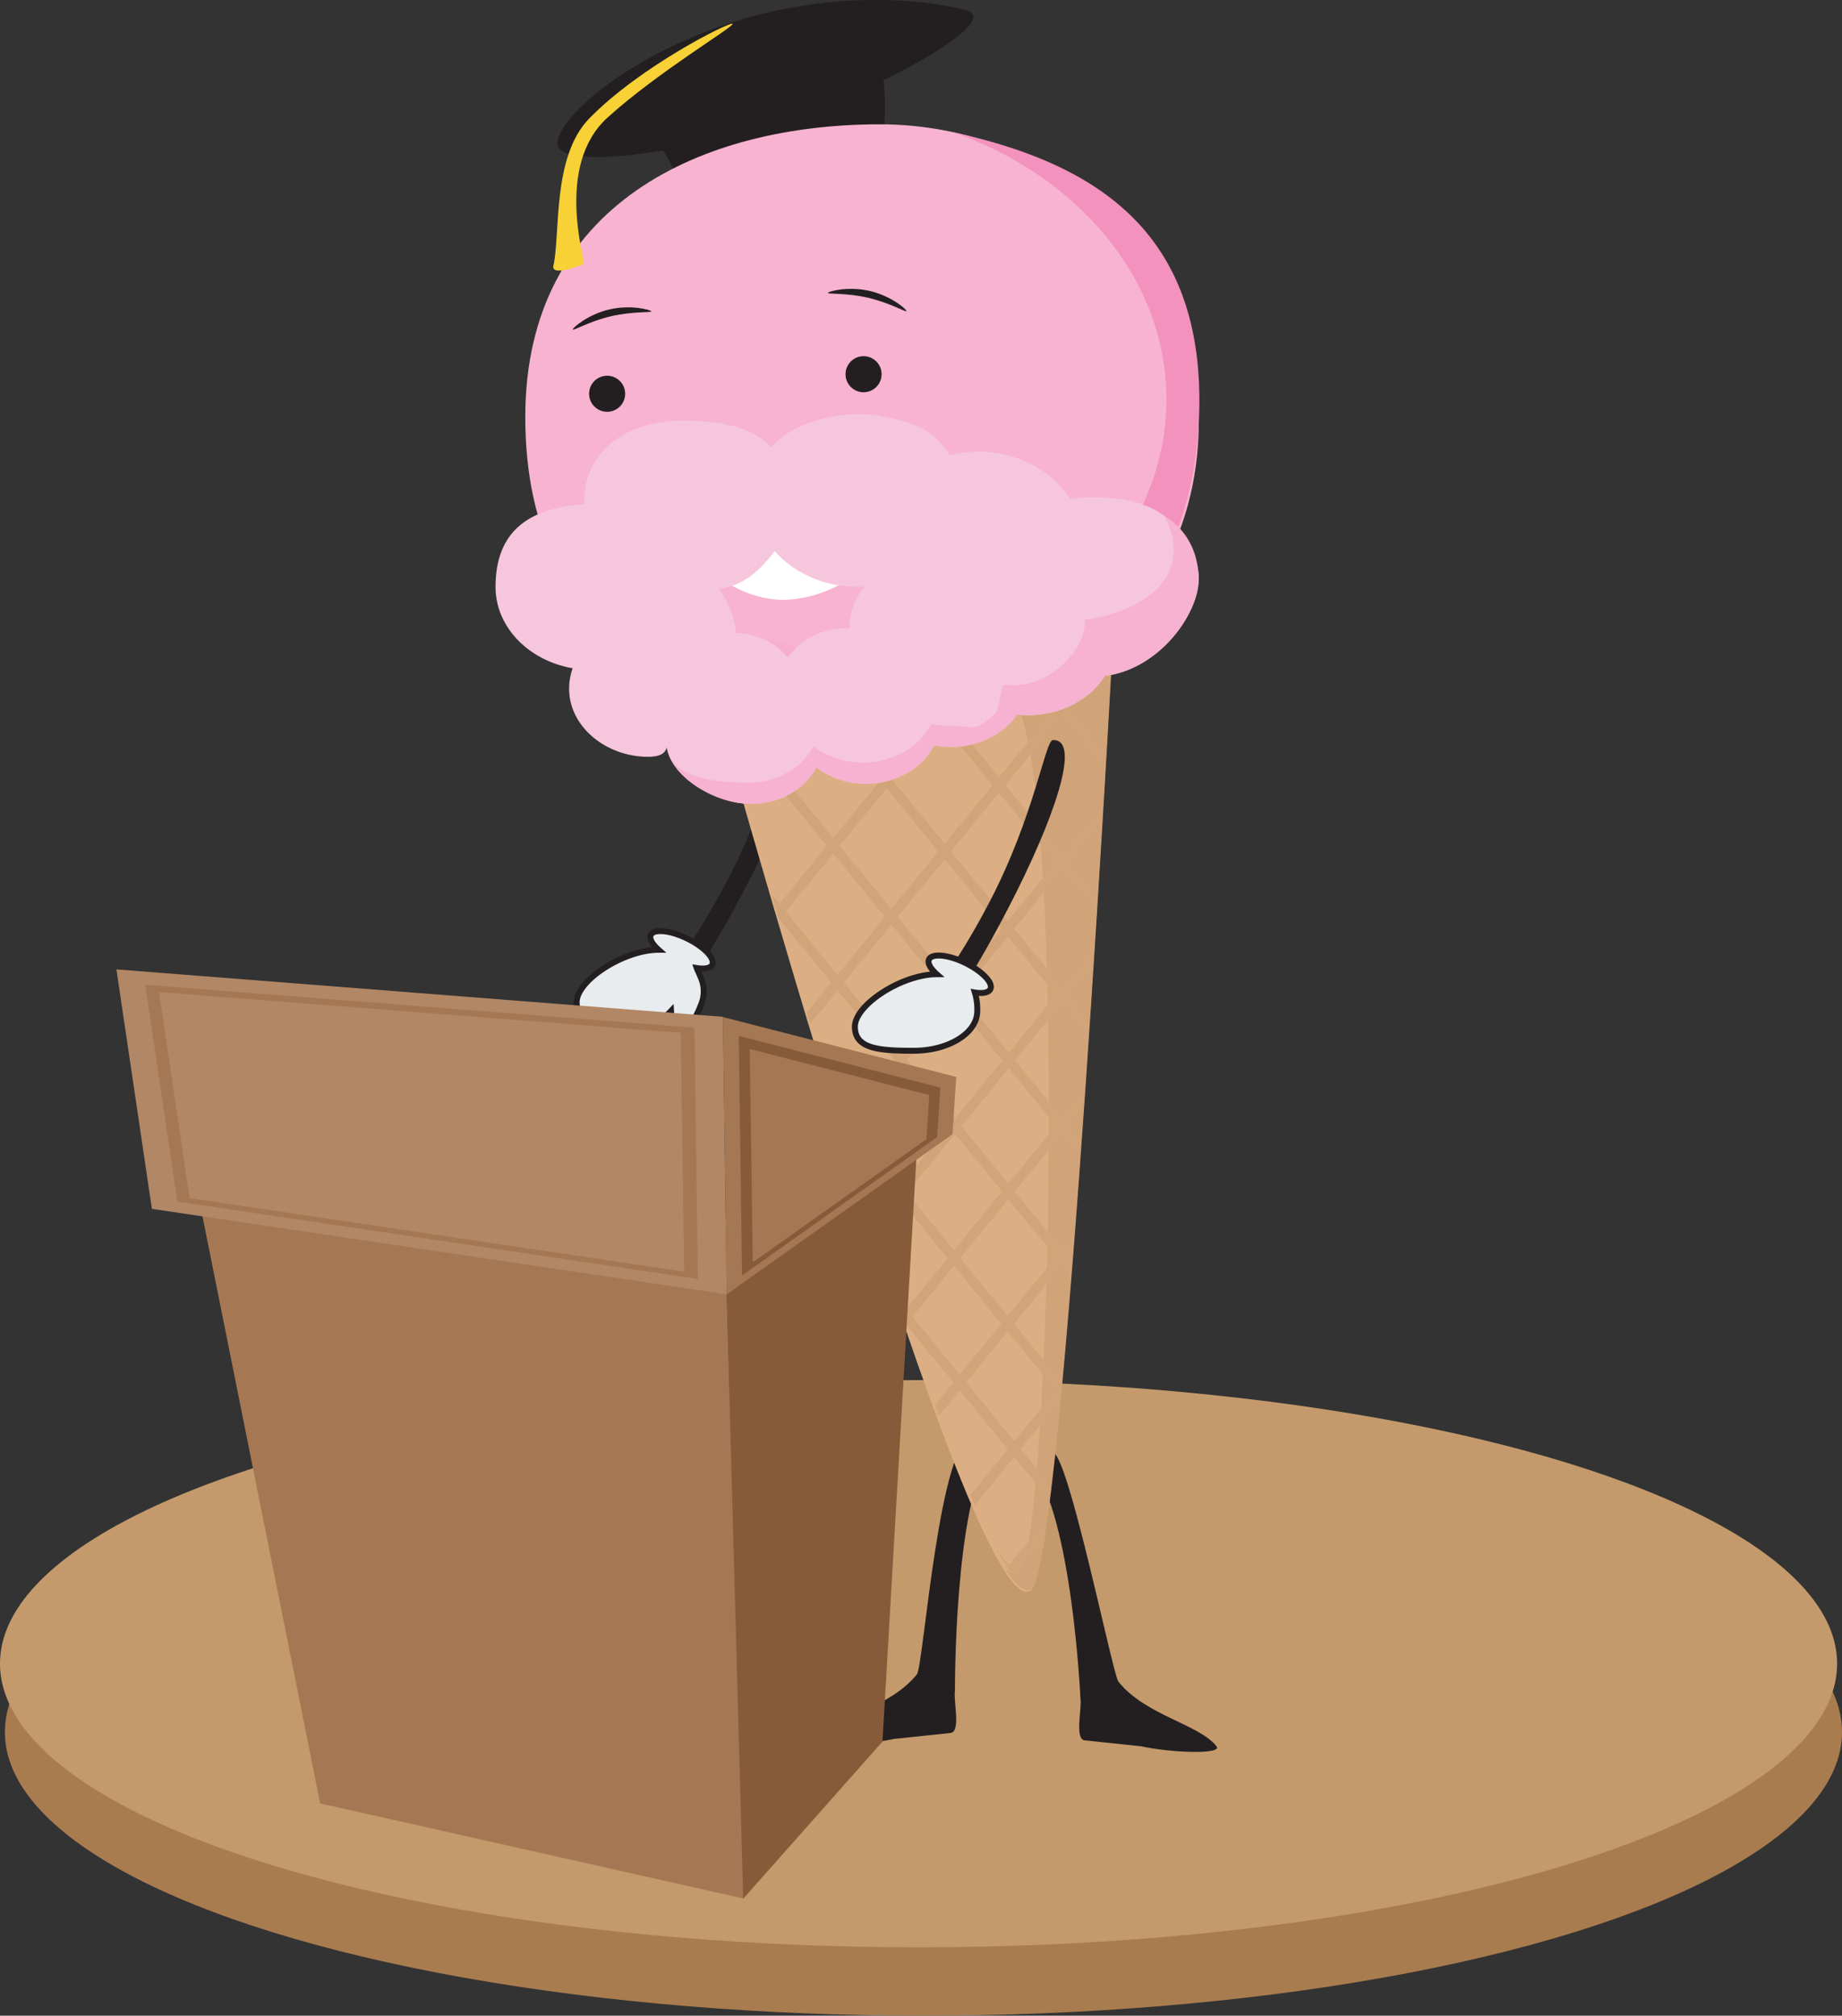 <svg xmlns="http://www.w3.org/2000/svg" viewBox="0 0 753.94 825"><rect x="0" y="0" width="753.94" height="825" fill="#333333" stroke="none"/><defs><style>.cls-1{fill:#a97c50;}.cls-2{fill:#c49a6c;}.cls-3{fill:#231f20;}.cls-4{fill:#e8ecee;stroke:#231f20;stroke-miterlimit:10;stroke-width:2.42px;}.cls-5{fill:#dbaf83;}.cls-6{fill:#f7b3d0;}.cls-7{fill:#d1a378;}.cls-8{fill:#d1a479;}.cls-9{fill:#fff;}.cls-10{fill:#f6afce;}.cls-11{fill:#f392bd;}.cls-12{fill:#f6c6dc;}.cls-13{fill:#f6b2d0;}.cls-14{fill:#f7d135;}.cls-15{fill:#a57853;}.cls-16{fill:#875b3a;}.cls-17{fill:#b18766;}</style></defs><title>podium</title><g id="Layer_2" data-name="Layer 2"><g id="Layer_17" data-name="Layer 17"><ellipse class="cls-1" cx="377.97" cy="708.92" rx="375.97" ry="116.07"/><ellipse class="cls-2" cx="375.97" cy="680.92" rx="375.97" ry="116.07"/><path class="cls-3" d="M389.08,709.27,366,711.7c-12.38,2.69-33.47,3.41-30.84,0,7-9,29.17-12.67,40.15-26.46,2.69-3.38,9.35-99.15,23.51-97.58h0c4.26.68,8.94,3,6.5,6.56C390.55,615.84,390.86,692,390.86,692,390.18,696.23,393.37,708.83,389.08,709.27Z"/><path class="cls-3" d="M444,712.3l23.08,2.43c12.38,2.69,33.47,3.41,30.84,0-7-9-29.17-12.67-40.15-26.46-2.69-3.38-26.24-122-28.78-87.44l-.25-8.29c-4.26.68-9.11,3.85-6.44,7.24,16.54,21,19.92,95.22,19.92,95.22C442.91,699.27,439.72,711.87,444,712.3Z"/><path class="cls-3" d="M305.73,362.14c-18.34,35.3-31.51,53.48-38.77,48.4-2.62-1.83,12.9-15.85,31.24-51.15s22.69-65.92,25.76-66C336.12,292.84,324.07,326.84,305.73,362.14Z"/><path class="cls-4" d="M281.21,384.1c-6.95-3.37-13.59-4-14.83-1.47-.73,1.51.58,3.8,3.19,6.11-14.41.06-33.54,12.54-33.54,21.48s9.59,9.84,24,9.84c8,0,11.18-2.65,14.63-6.3.21,3.83,1.63,6.71,3.88,7.22,3.3.74,6.29-4.14,8.6-10.33a14,14,0,0,0-.46-10.9c-.48-1.29-1.19-2.6-1.52-3.56,3.23.52,5.65.1,6.35-1.35C292.78,392.29,288.16,387.47,281.21,384.1Z"/><path class="cls-3" d="M395.48,4.19c-17-4.58-53.24-8-93,4.1s-70,35.35-74.13,48.64c-4.25,13.63,47.78,6.28,87.58-5.78S412,8.63,395.48,4.19Z"/><path class="cls-3" d="M360.07,64.28,297.95,82c-16.07,5.23-19.66-9.84-27.62-22.21h0c-8.4-20.41,2.76-23.88,14.25-27.54l49.25-15.67c11.49-3.66,23.26-7.39,27.54,14.25h0A98.55,98.55,0,0,1,360.07,64.28Z"/><path class="cls-5" d="M421.83,651C397.35,667,290.69,280.62,290.69,280.62l48.12-20.83L456,251.3S435.29,642.13,421.83,651Z"/><path class="cls-6" d="M490.68,172.11c0,75.83-58.47,121.23-130.61,121.23S215,266.13,215,170.69C215,83.1,287.94,50.88,360.07,50.88S490.68,105.15,490.68,172.11Z"/><path class="cls-7" d="M412.94,284.33c24.9,15.24,17.2,349,4.56,357.27,0,0-1.54,4.2-6.26.39,5.7,8.52,8.94,9.61,10.87,8.35,13.46-8.83,34.42-405.82,34.42-405.82Z"/><path class="cls-8" d="M455.34,253.6l-4.67-5.72-4.9.35L455,259.54C455.14,257.25,455.25,255.26,455.34,253.6Z"/><path class="cls-8" d="M426.31,630.57q.62-3.6,1.25-7.87L413,640.53l-5-6.07c4.11,7.31,7.69,11.85,10.58,12.94l-3-3.7Z"/><path class="cls-8" d="M294.82,292.81l17.69,21.63-8.57,10.48,1.35,4.69,9.81-12,23.36,28.57-19.4,23.72L315.84,366q1.51,5.14,3.08,10.46l.15-.18,21.17,25.89-10,12.23,1.4,4.63,11.19-13.69,23.28,28.47-19.71,24.11-4.55-5.57q2,6.32,3.95,12.66l.61-.74,19.62,24-9.23,11.29,1.47,4.54,10.35-12.65,19.26,23.55-17,20.82-3.48-4.26q1.86,5.5,3.7,10.87l19.18,23.45-7.57,9.26,1.62,4.36L392.83,569l19.71,24.11-15.37,18.79q.91,2.12,1.8,4.14l16.16-19.76,13.75,16.82q.34-2.66.69-5.5l-11.85-14.49,15.46-18.91q.44-4.45.87-9.09l-19-23.26,19.71-24.11,3.09,3.78q.23-2.87.46-5.77l-1-1.18,1.18-1.44q.28-3.49.55-7l-4.32,5.28-19.4-23.72,19.4-23.72,6.87,8.4q.21-2.91.42-5.83l-4.69-5.74,5.59-6.84q.24-3.47.49-6.94l-8.67,10.6L415.49,434l19.26-23.55,10.31,12.6.39-5.86-8.11-9.91,9.52-11.65q.22-3.46.44-6.88l-12.56,15.36-19.62-24,19.62-24,13.58,16.61.37-5.89L437.34,353l13.2-16.14L451,330l-16.21,19.82-23.28-28.47,23.28-28.47,17.16,21,.35-5.92-14.92-18.24,17.16-21q.21-3.7.38-6.8l-20.13,24.62-21.17-25.89,8.77-10.72-5.51.4L411,257.48l-5.19-6.35-4.9.35,7.5,9.17-23.28,28.47-23.36-28.57,5.42-6.63-5.51.4-2.51,3.06-2.23-2.72L352,255l4.53,5.54-19.62,24L320.11,264l-3.83,1.66,18.08,22.11L315.1,311.27l-20.79-25.42,13.57-16.6-8,3.48-7.94,9.71C292.65,285.06,293.62,288.56,294.82,292.81Zm26.83,80.26,19.4-23.72,21.17,25.89L342.82,399Zm45.75,2.17,19.26-23.55,23.28,28.47-19.26,23.55Zm42.9,58.8-19.4,23.72-19.62-24L390.69,410Zm-45.49-62-21.17-25.89,19.26-23.55,21.17,25.89Zm-19.4,30.06,19.4-23.72,23.28,28.47L368.7,430.6ZM368.6,485l-19.62-24,19.71-24.11,19.62,24Zm2.59,3.17,19.71-24.11,19.26,23.55-19.71,24.11Zm2.23,50.71,17-20.82,19.4,23.72-17,20.82Zm58.73,30.18-17,20.82-19.71-24.11,17-20.82Zm0-54.56-19.71,24.11L393,514.93l19.71-24.11Zm0-53.79-19.4,23.72L393.5,460.93l19.4-23.72Zm0-53.44L412.9,430.87l-19.62-24,19.26-23.55Zm0-54.32-19.62,24-23.28-28.47,19.62-24ZM411,263.83l21.17,25.89-23.28,28.47L387.71,292.3Zm-4.71,57.53-19.62,24-21.17-25.89,19.62-24Zm-47.12-57.62,23.36,28.57-19.62,24-23.36-28.57Zm-22.21,27.16,23.36,28.56L341.05,343l-23.36-28.56Z"/><path class="cls-9" d="M356.08,225c0,9.86-19.45,20.48-35.48,20.48s-33.38-11.14-33.38-21,13-8,29-8S356.08,215.12,356.08,225Z"/><circle class="cls-3" cx="248.5" cy="161.16" r="7.38"/><circle class="cls-3" cx="353.46" cy="153.16" r="7.38"/><circle class="cls-10" cx="314.3" cy="285.36" r="23.45"/><path class="cls-11" d="M390.43,54.18c51.15,18.19,87,60.3,87,109.35,0,65.69-64.27,118.95-143.55,118.95a172,172,0,0,1-36.09-3.79,138,138,0,0,0,62.3,14.65c72.13,0,126.91-42.89,130.61-121.23C494.33,94.66,447.92,66.88,390.43,54.18Z"/><path class="cls-12" d="M489.74,230.89c-6.61-19.44-19.06-27.38-42.57-27.38a49.3,49.3,0,0,0-9.16.86c-7.15-11.59-21.31-19.49-37.61-19.49a49,49,0,0,0-11.68,1.41c-7.16-11.57-16.63-14-29.91-16.24-14.57-2.44-35.47,3.27-43.1,13.11-7.77-8.89-22.24-11-36.15-11-23.51,0-40.45,12.83-40.45,33.09,0,.39,0,.77,0,1.15-20.3,1.38-36.28,9.16-36.28,33.83,0,16.44,13.56,30.15,31.57,33.28a24.48,24.48,0,0,0-1.31,11C234.6,298.2,248,309.12,264,309.73c5.15.2,8.25-.92,8.88-3.81,2.05,12.2,19.8,23.09,34.53,23.09,11.91,0,22.16-6.13,26.73-14.93a33.18,33.18,0,0,0,20.3,6.7c12.48,0,23.2-6.48,27.89-15.75a36.45,36.45,0,0,0,6.94.67c11.5,0,21.55-5.31,27.05-13.23a42,42,0,0,0,4.45.24c13.61,0,25.45-6.52,31.54-16.13C473.4,274.39,495.53,247.92,489.74,230.89ZM317.1,225.55c7.77,8.89,20.12,14.63,34,14.63,1,0,1.9,0,2.84-.09a25.58,25.58,0,0,0-5.45,10.19,24,24,0,0,0-.81,6.91q-.7,0-1.41,0c-10.22,0-19.11,4.85-23.77,12-4.72-5.89-12.48-9.83-21.33-10.14a33.37,33.37,0,0,0-7-18C304.71,239.45,310.68,233.83,317.1,225.55Z"/><path class="cls-13" d="M490.46,233.88c-1.63-16.7-13.62-22.28-13.74-22.63,13.86,27.67-14.64,40.46-32.77,42.34,1.18,11.34-14.38,29.24-32.79,26.61-1.49-.21-2.34,10.33-3.31,11.28-8.85,8.7-8.3,5.55-19.8,5.55a36.45,36.45,0,0,1-6.94-.67c-4.68,9.27-15.4,15.75-27.89,15.75a33.18,33.18,0,0,1-20.3-6.7c-4.57,8.8-14.82,14.93-26.73,14.93-14.73,0-31.25-2.23-33.3-14.43l0,.08,0-.07c2.05,12.2,19.8,23.09,34.53,23.09,11.91,0,22.16-6.13,26.73-14.93a33.18,33.18,0,0,0,20.3,6.7c12.48,0,23.2-6.48,27.89-15.75a36.45,36.45,0,0,0,6.94.67c11.5,0,21.55-5.31,27.05-13.23a42,42,0,0,0,4.45.24c13.61,0,25.45-6.52,31.54-16.13C473.4,274.4,492.19,251.57,490.46,233.88Z"/><path class="cls-3" d="M371,127.31c-.14.61-6.8-3.38-15.67-5.44s-16.6-1.41-16.46-2,8.24-2.85,17.12-.79S371.18,126.7,371,127.31Z"/><path class="cls-3" d="M234.44,134.87c.14.61,6.8-3.38,15.67-5.44s16.6-1.41,16.46-2-8.24-2.85-17.12-.79S234.3,134.26,234.44,134.87Z"/><path class="cls-3" d="M412.69,371.66c-18.34,35.3-31.51,53.48-38.77,48.4-2.62-1.83,12.9-15.85,31.24-51.15s22.69-65.92,25.76-66C443.08,302.37,431,336.37,412.69,371.66Z"/><path class="cls-14" d="M248.8,48c-22.26,20-8.72,59.54-10,60.07-3.88,1.64-13.19,4.75-12.28.65,2.91-13-.63-44.55,14.65-60.22C262.13,27,299.11,8.61,299.85,9.75S269.71,29.13,248.8,48Z"/><path class="cls-4" d="M395.09,394.1c-6.95-3.37-13.59-4-14.83-1.47-.73,1.51.58,3.8,3.19,6.11-14.41.06-33.54,12.54-33.54,21.48s9.59,9.84,24,9.84S400,422.8,400,413.83a23.48,23.48,0,0,0-1-7.63c3.23.52,5.65.1,6.35-1.35C406.66,402.29,402,397.48,395.09,394.1Z"/><polygon class="cls-15" points="304.59 777.09 131.04 738.11 80.87 487.81 296.7 502.89 304.59 777.09"/><polygon class="cls-16" points="361.2 712.81 304.2 777.11 296.7 504.15 375.11 473.8 361.2 712.81"/><polygon class="cls-17" points="297.45 529.75 62.17 494.76 47.65 396.76 295.91 416.17 297.45 529.75"/><polygon class="cls-15" points="389.86 464.2 297.45 529.75 295.88 416.26 391.38 440.76 389.86 464.2"/><polygon class="cls-16" points="383.58 465.39 303.72 522.05 302.36 423.96 384.89 445.13 383.58 465.39"/><polygon class="cls-15" points="379.21 466.23 308.1 516.67 306.88 429.34 380.37 448.19 379.21 466.23"/><polygon class="cls-15" points="285.64 523.46 72.61 491.78 59.46 403.05 284.25 420.62 285.64 523.46"/><polygon class="cls-17" points="280 520.46 77.59 490.36 65.1 406.05 278.68 422.74 280 520.46"/></g></g></svg>